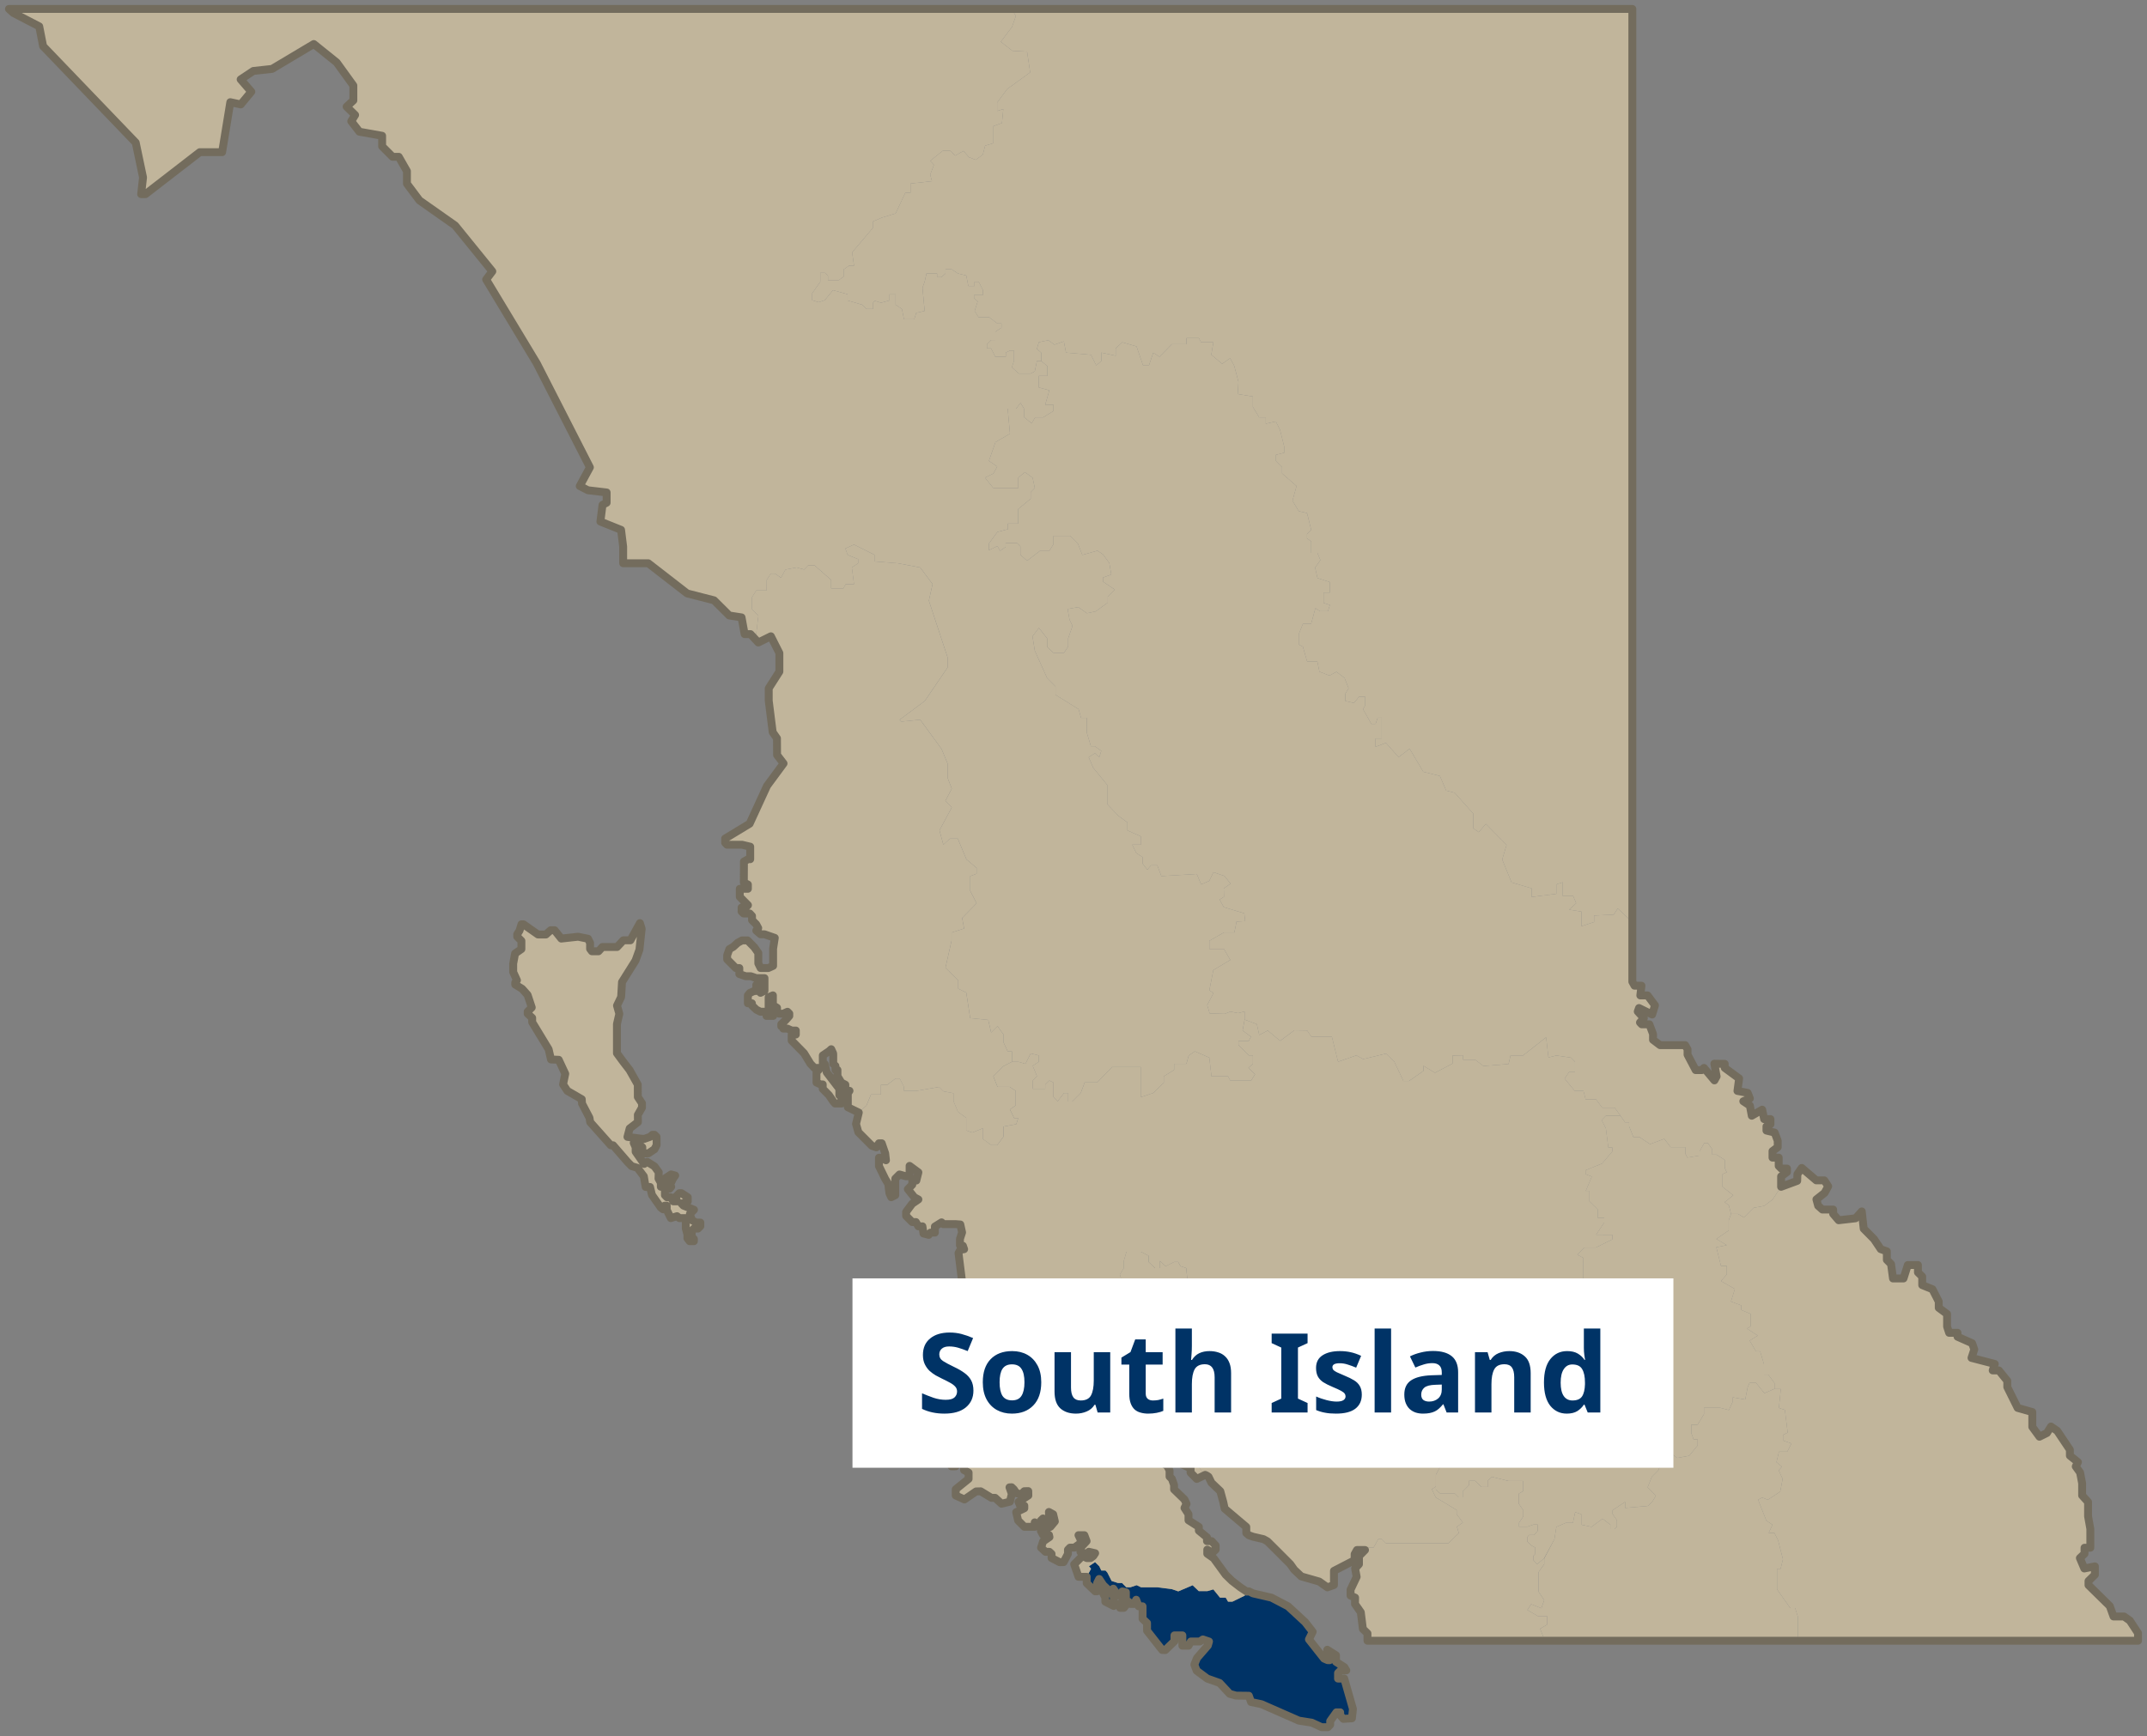<svg width="272" height="220" viewBox="0 0 272 220" fill="none" xmlns="http://www.w3.org/2000/svg">
<rect x="0" y="0" width="272" height="220" fill="#808080" stroke="none"/>
<g clip-path="url(#clip0_13898_192281)">
<path d="M170.3 212.71H169.51V212.01L169.839 211.677H170.555L170.318 211.272L169.252 210.59V209.761L168.149 209.06V209.539L168.444 209.89V210.387H168.204L167.746 210.183L165.824 207.749L166.301 206.79L165.345 205.561L163.178 203.558L161.085 202.464L158.745 201.925L158.218 201.666L157.936 201.684L157.963 201.703L157.692 202.207L156.125 202.969H155.575L155.28 202.464H154.559L153.711 201.417L152.95 201.637H151.868L151.086 200.891L149.267 201.666L148.469 201.388L146.623 201.15H144.557L143.996 200.881L143.198 201.15H142.685L142.148 200.609H141.632L140.823 200.347L140.286 199.287L140.052 199.025H139.517L139.265 198.489L138.728 197.96L137.954 198.481L138.219 198.798L137.672 199.818V200.622L138.749 201.652H138.994L139.238 201.15L138.994 200.609L139.252 200.093L139.77 200.878L140.342 201.407L139.77 201.666V201.943L140.028 202.44V202.969L141.094 203.51V202.255L140.818 201.962L141.039 201.314L141.608 202.181H142.177V201.666L142.637 201.758V202.681L141.903 203.196V203.748H142.379L142.985 202.969L143.206 203.251H143.664L143.941 202.718L144.254 203.547H144.749V205.133L145.317 205.667V206.645L147.229 209.079L147.632 209.097L148.79 207.971V207.234H149.793V208.542H150.573L150.865 208.008H152.005L152.389 207.749L153.161 208.008L153.016 208.524L151.636 210.109L151.307 210.939L151.599 211.714L152.942 212.71L154.503 213.262L155.788 214.647L156.596 214.866L158.213 214.885L158.489 215.678L159.811 215.955L164.55 218.038L166.185 218.297L167.433 218.868H168.223L168.518 218.556V218.093L169.307 216.989H169.784V217.356L170.189 217.819L171.271 217.745L171.4 216.563L170.3 212.71Z" fill="#003366"/>
<path d="M115.648 177.621L116.383 177.352H117.634L118.808 176.564L119.837 176.054H121.504L122.212 176.765L124.221 177.389L126.596 178.716L128.581 180.277L129.929 180.867V181.311H131.543L132.683 182.146H133.723L134.997 182.688H136.392L136.65 183.179H139.259L139.541 183.457H140.549L141.66 183.983L142.387 184.768H144.022L144.572 185.312L146.17 185.209L146.86 185.024L147.89 185.78L148.174 186.335V187.117L148.466 187.408L148.743 188.177V188.74L150.064 190.021L150.322 190.574L150.064 191.092L150.572 191.882V192.656L151.883 193.491V193.97L152.913 194.818V195.299H153.5L154.013 195.851V196.38L153.721 196.66H153.463L152.95 196.38V196.895L153.769 197.474L155.274 199.551L156.083 200.339L157.136 201.15L157.97 201.703L157.699 202.207L156.133 202.969H155.583L155.288 202.464H154.566L153.718 201.417L152.958 201.637H151.876L151.094 200.891L149.274 201.666L148.477 201.388L146.631 201.15H144.564L144.004 200.881L143.206 201.15H142.692L142.155 200.609H141.639L140.831 200.347L140.294 199.287L140.06 199.025H139.525L139.272 198.489L138.735 197.96L137.961 198.481L138.227 198.798L137.68 199.818H136.642L136.097 198.227L137.153 197.168L137.693 197.442H138.161L138.512 197.186L138.751 196.827L137.951 196.642L137.666 196.898L136.887 196.668L136.906 196.116L137.666 195.294L137.382 194.538H136.637L136.906 195.082V195.553L136.124 196.116H135.563L135.307 196.383V196.909L134.755 197.95L134.249 197.96L133.23 197.435V196.909L132.956 196.65H132.469L131.898 196.124L132.156 195.331L132.964 194.778L132.904 194.512H132.143L131.874 194.007L133.075 193.478L133.644 192.796L133.43 191.893L132.891 191.599L132.946 192.833L132.377 193.222L132.143 192.421L131.874 192.68V193.209H131.569L131.09 192.913V193.478H129.781L128.983 192.68L128.739 191.623L129.768 191.131V190.798L129.241 190.825L129.034 190.32L130.281 189.511L130.271 188.956L129.768 188.967L129.413 189.348L128.775 189.226L128.446 188.734L128.165 188.465L127.894 188.475L128.188 189.313L127.944 190.296L126.89 190.553L126.069 189.805H125.606L124.244 188.98L123.671 188.993L122.188 190.014L121.085 189.511V188.721L122.715 187.408V186.61L122.136 186.287V185.579L121.88 185.256H121.356L121.08 185.809L120.556 185.817L120.301 185.005L121.125 184.223L121.722 183.227L121.246 182.785L120.308 182.867V182.371L119.803 182.104L119.758 182.608L119.832 183.2L118.976 182.886L118.197 182.075L117.433 181.245L117.141 179.963L116.644 179.455L116.607 178.525L116.083 178.359L115.648 177.621Z" fill="#C1B59B"/>
<path d="M154.267 177.069V176.356L153.214 176.025L152.933 174.955L151.819 174.45L150.3 174.733L149.27 173.628L150.287 172.878L149.542 172.373V171.189L149.223 170.726V169.976L150.276 169.165V168.107L149.234 167.333V166.818L150.276 165.428L149.797 164.162L150.568 163.586L150.281 160.702L149.552 160.451L149.26 159.923H148.744L147.667 160.462L146.946 159.785V160.697H146.332L145.524 159.933V159.135L144.531 158.63H142.707L142.351 159.872V160.734L141.875 161.495L142.096 162.293H142.646V163.35L142.415 163.905H141.348L140.872 164.936V166.265L140.05 166.794L137.16 165.737L136.425 167.064L135.543 167.04L134.208 165.737H128.969L129.298 166.522H129.914V167.19L128.951 167.597L128.674 167.05L126.91 167.333L125.61 168.319L126.102 168.636H126.628V169.154L126.091 169.706L124.793 169.952L123.727 169.706L123.195 170.499V170.996L124.185 171.992L125.08 172.257L124.512 171.551H126.078L126.628 172.053L125.833 172.066V172.32L126.384 172.632L126.091 172.878L125.565 173.922L126.091 174.463H126.555L126.936 175.288H127.671L128.429 175.521L129.224 176.308L130.596 177.082H131.012L131.602 176.564L132.139 176.295V175.716L132.715 174.759L133.229 174.746L133.695 174.968L133.5 175.753L134.235 176.025H135.275L136.401 175.251L136.662 175.547L136.12 176.065V176.839L136.662 177.082H137.691L138.984 176.564L139.287 176.821L140.253 176.903L140.032 177.907H141.098L141.648 177.347H141.888V177.907L140.556 178.922H140.077L139.792 179.474L140.069 179.696H140.574L140.822 179.485L141.888 180.301L141.348 181.076H140.614L140.074 181.581V182.146L140.356 182.661L140.882 182.907L142.633 183.005L143.736 182.638L144.521 182.809L144.803 183.708H145.806L146.614 183.436L148.194 183.449L149.565 183.964V184.998L149.797 185.587L150.84 186.055V186.607L151.621 187.408L152.688 186.89L151.095 185.021V184.237H151.88V183.19L153.973 181.594V179.503L154.267 178.705L153.435 177.881V177.376L154.267 177.069Z" fill="#C1B59B"/>
<path d="M184.574 193.468L185.332 192.939L184.537 191.882V191.354L181.891 189.755L181.396 188.722L181.91 188.37V186.88L182.46 185.857L183.737 185.331V183.967L182.681 183.737V183.166H182.157L181.625 183.737H178.75L178.208 183.386V182.889L178.99 182.355V181.055L178.503 180.262L177.097 179.755L175.343 181.063L174.956 182.104H174.535V181.071L173.487 181.319L172.624 180.508H172.173V179.485L171.908 178.914H170.841L170.317 177.891L169.528 177.394L168.93 178.399L168.232 177.865L167.719 178.399L166.597 177.614V176.565H166.595L166.118 175.975L165.078 175.238L163.204 174.992L162.1 173.885L161.145 173.38V172.851H161.829V171.818L149.79 171.559L149.534 171.187V172.37L150.282 172.875L149.266 173.626L150.295 174.733L151.814 174.45L152.928 174.955L153.21 176.026L154.263 176.359V177.072L153.431 177.379V177.883L154.263 178.708L153.968 179.506V181.597L151.875 183.195V184.239H151.09V185.027L152.683 186.895C152.88 186.956 153.11 187.141 153.11 187.141L153.475 187.897L154.597 188.967L154.976 190.35L155.155 191.179L157.891 193.494V194.269L158.222 194.552L158.749 194.737L160.071 195.043L160.573 195.326L161.908 196.653L163.47 198.22L163.964 198.92L164.865 199.768L167.124 200.413L168.164 201.151L168.996 200.855V199.06L171.615 197.707V196.946L171.91 196.417H172.929L173.219 196.121H174.003L174.617 195.041H175.056L175.583 195.569H183.494L184.816 194.279L184.571 193.468H184.574Z" fill="#C1B59B"/>
<path d="M195.715 207.916L195.115 206.405L195.997 205.871V204.8H194.823L193.499 204.026L193.978 203.289L195.273 203.804L195.631 202.773L194.915 201.703V199.232L195.631 198.217V197.498H195.602L194.739 198.217L194.252 197.702V197.168L194.502 196.909V196.116L194.004 195.849L193.48 195.331V194.789L193.72 194.52H194.336L194.805 194.004V193.204H194.262L193.491 193.471H192.443V192.971L192.985 192.16V191.396L192.417 190.566V189.276L192.941 188.98V187.672H191.111L188.991 187.154L188.475 187.662V188.436H187.685L186.896 187.662H186.116V188.196L185.308 188.999V189.75H184.789L184.279 189.239H182.415L181.909 188.751V188.37L181.396 188.721L181.891 189.755L184.537 191.354V191.882L185.332 192.939L184.574 193.468L184.818 194.279L183.494 195.569H175.585L175.059 195.04H174.616L174.006 196.121H173.221L172.168 197.192V198.217L171.678 198.754L171.873 199.821L171.102 201.444V202.195L171.678 202.454L171.665 203.265L172.4 204.309L172.663 206.423L173.245 206.989V207.916H195.715Z" fill="#C1B59B"/>
<path d="M195.999 204.8V205.871L195.117 206.405L195.717 207.916H227.763V204.861L227.421 203.78H226.807L225.13 201.407V198.801H225.583L225.878 197.596L225.265 195.199L224.801 194.266H224.067L224.556 193.222L223.772 192.694L222.732 190.061L223.232 189.768L223.967 190.061L225.536 189.017L225.841 187.408L225.338 186.324L225.754 185.87L225.057 185.294L225.375 183.964H226.428L226.95 182.921L225.891 182.551V181.84L226.478 181.544L226.123 178.668L225.365 178.422L225.609 176.025H224.812V175.996L223.524 176.554L222.469 175.243H221.65L221.41 175.788L221.099 177.355L219.528 177.077V177.603L219.033 178.692L217.948 178.407H215.873V179.207L215.073 180.545H214.265V181.604L214.56 182.397H215.073V183.172L213.999 184.482L212.474 184.757L211.411 183.957L211.179 183.182L210.345 183.957L210.621 184.987L210.097 186.317L209.27 187.141L208.733 188.478L209.784 189.533L209.315 190.326L208.746 190.844L205.882 191.092V190.326L204.292 191.385V191.866L204.842 192.649V193.479L204.558 193.775H204.007V193.212L203.025 192.456L201.627 193.489L200.324 193.222V191.885L199.553 191.626L199.268 192.982H198.368L197.175 193.497L196.925 195.064L195.633 197.498V198.217L194.916 199.232V201.703L195.633 202.773L195.274 203.804L193.979 203.289L193.5 204.026L194.824 204.8H195.999Z" fill="#C1B59B"/>
<path d="M218.027 160.425H218.762V161.495L218.027 162.344L219.789 163.34L219.288 164.936L220.597 165.428V166.007L221.784 166.498V168.071L221.331 168.367L222.679 169.252L221.663 169.892L222.458 171.242H222.985L223.474 172.878V174.194H224.014L224.809 175.275V176.025H225.607L225.362 178.423L226.12 178.668L226.476 181.544L225.889 181.84V182.551L226.947 182.921L226.426 183.964H225.373L225.054 185.294L225.752 185.87L225.336 186.325L225.839 187.408L225.533 189.018L223.964 190.061L223.23 189.768L222.729 190.061L223.769 192.694L224.554 193.222L224.064 194.266H224.799L225.262 195.199L225.876 197.596L225.581 198.801H225.128V201.407L226.805 203.78H227.418L227.761 204.861V207.916H270.865V206.949L269.838 205.382L269.085 204.845H267.753L267.273 203.519L264.583 200.873V200.347L265.391 199.554V198.495L264.051 198.762L263.49 197.443L264.077 196.89V196.135H264.812V193.738L264.528 192.152V190.336L263.775 189.506V187.966L263.519 186.602L262.966 185.836L263.243 185.283L262.224 184.464V183.716L260.615 181.319L259.825 180.775L259.312 181.597L258.367 182.067L257.456 180.822V178.94L255.602 178.415L254.289 175.769V174.987L253.222 173.668H252.443L252.709 172.846L249.76 172.082L250.11 171.004L249.834 170.219L247.988 169.4V168.9H246.922L246.664 168.1V166.514L245.608 165.729V164.936L244.811 163.38L243.515 162.854V161.775L242.973 161.239V160.309H241.688L241.146 162.013H239.814L239.566 160.19L239.034 159.653V158.575L238.263 158.3L237.407 157.026L236.101 155.705L235.856 153.517L235.072 154.391L232.929 154.637L232.231 153.826V153.284H230.873L230.333 152.806L230.112 151.994L231.154 151.17L231.607 150.335L231.117 149.584H230.101L228.25 148.012L227.7 148.797L227.676 149.645L225.636 150.396L224.572 152.005L223.493 152.816L222.153 153.062L220.934 154.28L220.186 153.836H219.307L219.007 154.637V155.927L217.438 157.008L218.762 157.795L217.438 158.054L218.027 160.425Z" fill="#C1B59B"/>
<path d="M223.525 176.554L224.812 175.996V175.275L224.017 174.194H223.478V172.878L222.988 171.242H222.461L221.666 169.891L222.683 169.252L221.335 168.366L221.787 168.07V166.498L220.6 166.006V165.427L219.291 164.936L219.792 163.34L218.03 162.343L218.765 161.495V160.425H218.03L217.441 158.054L218.765 157.795L217.441 157.007L219.01 155.927V154.637L219.31 153.836H219.302L219.028 152.76L218.494 152.338L219.578 151.471L218.225 150.395V148.796L218.752 148.55L218.507 148.017V146.991L217.454 146.32H216.922V145.633L216.359 144.851H215.911L215.316 145.902V146.436L213.768 146.695L213.499 146.18V145.369H211.649L210.84 144.317L209.042 144.993L207.681 144.084H206.928L206.391 142.744V142.221H205.875L205.288 141.391H203.45L202.905 141.938L203.445 142.995L203.75 145.406H204.266V145.908L202.968 147.446L200.873 148.294V148.804L201.67 149.092L200.899 150.911H201.362V152.24L202.415 153.271V154.328H203.237V154.92L202.207 156.468L204.266 156.479V157.058L202.184 158.091H200.701L199.833 159L200.554 159.381L200.591 170.713H200.027L199.575 170.222H198.229V169.706H197.445L196.123 171.033V172.061H195.381L194.849 171.524H192.974L192.192 172.362V173.211L191.176 174.194H189.265L187.453 174.45L186.595 175.016L186.092 174.759L185.847 173.137L185.347 172.349L183.73 171.279V170.504L180.068 170.222L178.733 171.538V172.619H178.22L177.422 171.501L176.224 171.807L175.342 170.959L173.663 170.481V171.807L172.438 172.645V173.11H171.68V174.439L170.59 173.935H169.806L168.508 175.52L166.602 176.564V177.613L167.72 178.396L168.237 177.862L168.934 178.396L169.532 177.391L170.322 177.888L170.843 178.914H171.909L172.175 179.485V180.507H172.625L173.489 181.319L174.537 181.07V182.104H174.958L175.345 181.06L177.098 179.751L178.504 180.259L178.991 181.052V182.352L178.21 182.886V183.383L178.752 183.734H181.627L182.159 183.163H182.683V183.734L183.738 183.964V185.33L182.461 185.854L181.911 186.879V188.75L182.417 189.239H184.281L184.791 189.749H185.31V188.999L186.118 188.195V187.661H186.898L187.688 188.436H188.477V187.661L188.993 187.154L191.113 187.672H192.943V188.98L192.419 189.276V190.566L192.987 191.396V192.159L192.445 192.971V193.47H193.493L194.264 193.203H194.807V194.004L194.338 194.52H193.722L193.482 194.789V195.331L194.006 195.849L194.504 196.116V196.909L194.254 197.168V197.701L194.741 198.217L195.604 197.498L196.926 195.064L197.176 193.497L198.369 192.981H199.269L199.553 191.626L200.325 191.885V193.222L201.628 193.489L203.026 192.455L204.008 193.211V193.774H204.558L204.843 193.478V192.648L204.293 191.866V191.385L205.883 190.325V191.092L208.747 190.843L209.316 190.325L209.785 189.533L208.734 188.478L209.271 187.141L210.098 186.316L210.622 184.987L210.345 183.956L211.18 183.182L211.412 183.956L212.475 184.757L214 184.482L215.074 183.171V182.397H214.56L214.265 181.604V180.544H215.074L215.874 179.207V178.406H217.949L219.033 178.692L219.528 177.603V177.077L221.1 177.354L221.411 175.787L221.65 175.243H222.469L223.525 176.554Z" fill="#C1B59B"/>
<path d="M203.449 142.995L202.909 141.938L203.454 141.391H205.292L204.571 140.371H202.983L202.201 139.319H200.885L200.608 138.244H199.505L198.215 136.684L198.779 135.865H199.537V134.552L199.034 134.028L197.181 133.759L196.17 134.004L195.877 131.454L192.958 133.748H191.375L191.115 134.837L187.929 135.091L186.886 134.287H185.357V133.732L184.017 133.764V134.789L181.792 135.947L180.341 135.062V135.706L178.511 136.986H177.795L176.645 134.538L175.592 133.518L172.701 134.213L171.843 133.74L169.518 134.552L168.733 131.367L166.137 131.38L165.598 130.587L163.981 130.561L162.183 131.901L160.609 130.593L159.532 131.158L159.232 129.787L157.681 129.21L157.425 130.587L158.489 131.38L158.202 131.909H156.899V132.429L158.215 133.746H158.734V134.803L158.16 135.331L159.005 136.137L158.502 136.935H155.864L155.583 136.402H153.482L153.205 134.023L151.375 133.23L150.599 133.759L150.304 134.808H148.748V135.582L147.439 136.402V137.205L146.104 138.51L144.522 139.039V135.223H140.881L138.999 137.173H137.419L136.919 138.51L135.839 139.589H135.326V138.516H134.802L133.983 139.565L133.459 139.026V137.184L132.951 136.93L132.417 137.445V137.971H130.837L130.842 136.93L131.377 136.386L130.834 135.067L131.6 134.552V133.753L130.576 133.494L129.91 134.818L129.023 134.554H128.207L127.133 135.104L125.848 136.394L126.38 137.731H127.912L128.683 138.238V140.091L127.949 140.59L128.483 141.695H128.997L128.757 142.461L127.133 142.755V144.047L126.332 145.125H125.608L124.516 144.333V142.985L123.183 143.521L122.412 143.254V141.669L121.356 140.884L120.803 139.546V138.542L119.529 138.294L118.976 137.741L116.112 138.238H114.514V137.704L113.99 136.671H113.458L112.429 137.464H111.612V138.698H110.354L109.775 140.091L108.811 140.987L108.461 142.424L108.756 143.474L110.467 145.194L111.033 145.392L111.362 144.877H111.712L112.152 146.148L112.25 147.028L111.633 146.708H111.362V147.766L112.152 149.388L112.539 150.025L112.687 151.22L112.918 151.711L113.432 151.452V149.362L113.966 148.828L114.777 149.058H115.246V147.739L116.359 148.564L116.101 149.597H115.588V150.126L115.024 150.691L115.846 151.719L116.359 151.994L115.575 152.533L114.803 153.567V154.082L115.575 154.856H116.041L116.359 155.398H116.873L117.01 156.307L117.67 156.479L117.902 156.196H118.452V155.422L119.297 154.893L119.524 155.121H121.098L121.675 155.165L121.893 156.172L121.625 156.997V157.808L122.004 157.869L122.151 158.3L121.675 158.374L121.441 158.791L121.907 162.528L122.225 163.118L123.463 162.835V163.34L122.936 164.175V164.754L123.449 164.434L124.271 165.427H124.797L125.556 164.949V165.723L125.016 165.982L124.516 166.804L123.726 167.058L122.899 167.605L123.168 168.625L124.821 168.649L125.556 168.353L126.914 167.333L128.678 167.05L128.955 167.597L129.918 167.19V166.522H129.302L128.973 165.737H134.212L135.547 167.04L136.429 167.063L137.164 165.737L140.054 166.794L140.876 166.265V164.936L141.352 163.905H142.419L142.65 163.35V162.293H142.1L141.879 161.495L142.355 160.734V159.872L142.711 158.63H144.535L145.528 159.135V159.933L146.336 160.697H146.95V159.785L147.671 160.462L148.748 159.923H149.264L149.556 160.451L150.285 160.702L150.572 163.585L149.801 164.162L150.28 165.427L149.238 166.818V167.333L150.28 168.107V169.164L149.227 169.976V170.726L149.801 171.561L161.838 171.82V172.854H161.153V173.382L162.109 173.884L163.21 174.992L165.084 175.238L166.124 175.975L166.603 176.564L168.512 175.52L169.81 173.935H170.595L171.685 174.439V173.11H172.443V172.645L173.667 171.807V170.481L175.347 170.959L176.229 171.807L177.427 171.501L178.224 172.619H178.738V171.538L180.073 170.222L183.735 170.504V171.279L185.351 172.349L185.852 173.137L186.097 174.759L186.599 175.016L187.458 174.45L189.269 174.194H191.18L192.197 173.211V172.362L192.979 171.524H194.853L195.385 172.061H196.127V171.033L197.449 169.706H198.234V170.222H199.579L200.032 170.713H200.595L200.558 159.381L199.837 159L200.706 158.091H202.188L204.271 157.058V156.479L202.212 156.468L203.241 154.92V154.328H202.42V153.271L201.367 152.24V150.911H200.903L201.675 149.092L200.877 148.804V148.294L202.973 147.446L204.271 145.908V145.406H203.755L203.449 142.995Z" fill="#C1B59B"/>
<path d="M79.865 119.16H78.969L78.174 120.008H76.313L75.823 120.55H74.989L74.757 120.243V119.493L74.499 118.962L73.238 118.705L71.108 118.94L70.263 117.883H69.76L69.16 118.422H68.156L66.319 117.133H66.064L65.819 117.931L65.524 118.399V118.695L66.056 119.226V120.27L65.255 120.833L65.016 122.122V123.182L65.492 124.226L65.274 124.519V124.768L66.145 125.304L66.843 126.087L67.367 127.672L66.853 128.19V128.465L67.422 128.991V129.535L69.507 132.974L69.805 134.261L70.784 134.3L71.611 136.074L71.334 137.419L71.877 138.238L73.704 139.298L73.733 139.842L74.678 141.65L74.77 142.202L77.377 145.133H77.671L79.509 147.255L80.022 147.776L80.757 147.998L81.565 149.068L81.797 150.419H82.35L82.595 151.429L83.732 153.051L84.003 153.247L84.198 152.792H84.467V153.321L84.983 154.365L85.765 154.119L86.073 154.365H86.881V155.681L87.089 156.455V156.923L87.371 157.29H87.908V157.007L87.634 156.733V155.977L87.908 155.694H88.424L88.729 155.385V154.93H88.203L87.655 154.629L87.402 153.836L87.921 153.308L86.589 152.782L86.341 152.523L87.131 152.25V151.722L86.333 151.204H86.07L85.564 151.711L85.799 152.237H85.293L85.001 151.724H84.504L84.238 151.455V150.398L84.822 150.644L85.033 150.39L84.743 150.136V149.882H85.009L85.272 149.346L85.543 148.965L85.019 148.825L84.238 149.343L84.243 149.882L83.719 150.393V149.888L83.424 149.351L83.453 148.55L82.913 147.803L81.997 147.232L81.602 147.499L80.528 145.95V145.379L80.286 144.832L80.812 144.845L81.376 145.387V146.172L82.147 146.153L82.919 145.633L83.187 145.11L83.177 144.058L82.913 143.801H82.655L82.387 144.052L81.607 144.33L81.081 144.28L79.491 144.071L79.772 143.001L80.818 142.197L80.807 141.28L81.334 140.352V139.811L80.807 139.018L80.799 137.44L79.759 135.595L78.956 134.552L78.159 133.471V129.776L78.461 128.476L78.166 127.434L78.69 126.346L78.801 124.451L80.515 121.721L81.01 120.346L81.294 117.701L81.07 116.979L79.865 119.16Z" fill="#C1B59B"/>
<path d="M128.476 141.695L127.942 140.591L128.676 140.091V138.239L127.905 137.731H126.372L125.841 136.394L127.125 135.104L128.2 134.555V133.238H127.663L127.152 132.144V131.129L126.367 130.038L125.564 130.844L125.196 129.25L122.91 129.021L122.413 125.794L121.394 125.286V124.253L119.777 122.641L120.549 119.21V118.177L122.139 117.662L121.891 116.335L123.719 114.472L122.918 112.894V111.023L123.719 110.719V109.982L122.431 108.903L121.339 106.277H120.346L119.511 107.04L119.016 105.225L120.578 102.32L119.759 101.501L120.578 99.942L120.043 98.562V96.762L119.282 94.91L116.573 91.202L114.204 91.442L113.975 91.202L117.152 88.834L120.043 84.592V83.292L117.674 76.119L118.142 74.018L116.573 71.912L113.754 71.381L110.778 71.151V70.303L108.185 69.01L107.095 69.512L107.387 70.324L108.722 70.865V71.376L107.922 71.909L108.19 74.032H107.137L106.842 74.565H105.294V73.495L103.188 71.645H102.385L101.872 72.174L100.906 71.909L99.507 72.182L98.939 73.212L98.181 72.692H97.646L97.133 73.49L97.114 74.824H95.811L95.266 75.683V77.203L96.074 78.014L95.798 80.361H95.082L96.074 81.424L97.665 80.639L98.744 82.763V85.113L97.396 87.227V88.813L97.899 92.796L98.436 93.57L98.449 95.684L99.271 96.752L97.175 99.593L94.971 104.387L91.867 106.266V106.802L92.107 107.053H94.005L95.045 107.299V108.885H94.763L94.25 109.181L94.237 111.834L94.75 112.093V112.635H93.723V113.655L94.763 114.712L94.458 115.006H93.955V115.51L94.205 115.762H94.495H94.984L95.277 116.076V116.605L95.803 117.133L96.061 117.611L95.816 117.931L96.367 118.399H96.864L98.162 118.851L97.946 120.225V122.4L97.341 122.678H96.367L96.074 122.086V120.759L95.569 120.04L94.713 119.173H94.016L93.465 119.469L92.897 119.985L92.399 120.281L92.125 121.055V121.57L93.226 122.678H93.668V123.434L94.476 123.708H95.119L95.816 123.949H96.856V125.553L96.356 125.812V124.803H95.816V125.577H95.569L95.021 125.812L94.75 126.132V127.139H95.266V127.408L95.829 127.95L96.343 128.209H97.114V128.738H97.96L97.641 127.937H97.383V126.364L97.923 126.132V127.371L98.449 127.704V128.183L98.731 128.455H99.221L99.771 128.209L100.005 128.442V128.738L99.771 129.007L99.526 129.277L98.989 129.782V130.051H99.244V130.347H99.771L100.308 130.588H100.832V131.092H100.308V131.869L101.869 133.463L102.677 134.79L103.183 135.326H103.715V135.601L103.449 135.85V137.179L103.962 137.419H104.239V137.98L105.018 138.772L105.579 139.589L105.808 139.843H106.598V138.783H106.342V137.972L104.744 135.887L104.497 134.827H104.247V133.741L105.055 133.196L105.313 132.956L105.56 133.49L105.571 133.767V134.819L105.845 135.067V135.583H106.103V136.375L106.598 137.187L107.103 137.454V138.228H107.627L107.416 138.535V140.313L108.804 140.987L109.767 140.091L110.347 138.698H111.605V137.464H112.421L113.451 136.671H113.983L114.507 137.705V138.239H116.105L118.969 137.742L119.522 138.294L120.796 138.543V139.547L121.349 140.884L122.405 141.669V143.255L123.176 143.522L124.508 142.985V144.333L125.601 145.126H126.325L127.125 144.048V142.755L128.75 142.462L128.989 141.695H128.476Z" fill="#C1B59B"/>
<path d="M158.731 134.803V133.746H158.213L156.896 132.43V131.909H158.2L158.486 131.38L157.423 130.588L157.678 129.211V128.183L156.865 128.386L155.867 128.196L155.151 128.484L153.253 128.423L152.939 127.371L153.737 125.841L153.21 125.498L153.719 122.929L155.867 121.65L155.053 120.254H153.21V119.224L155.059 118.166H156.38L156.657 116.79L157.747 116.726L157.636 115.743L155.04 114.958L154.514 113.999L155.064 113.642L155.04 112.585L155.898 111.982L155.127 111.012L153.729 110.531L153.202 111.626L152.176 112.08L151.612 110.753L147.129 111.023L146.615 109.659H145.82L145.354 110.212L144.767 109.45V108.639L143.946 108.087L143.443 107.04H144.559V105.996L142.832 105.235V104.226L141.668 103.367L140.273 101.903V99.469L138.496 97.294L137.922 95.954L138.717 95.449L139.257 95.967L139.525 95.156L138.693 94.564H138.204L137.677 92.819L137.687 90.964H136.953L136.648 89.87L133.72 88.049V86.992L132.656 85.924L131.1 82.47L130.805 80.639L131.614 79.568L132.667 80.908V81.978L133.438 82.726H134.799L135.326 81.928V80.895L135.876 79.309L135.497 78.524L135.252 77.171L136.611 76.939L137.701 77.713L138.814 77.478L140.347 76.36V75.599L141.229 74.713L139.733 73.704V73.189L140.786 72.808L140.541 71.357L139.746 70.263L139.035 69.785L137.114 70.324L136.574 68.923L135.558 67.903H133.464V68.96L132.962 69.771H131.798L130.121 71.061L129.276 70.313V69.256L128.836 68.812H127.401V69.317L126.693 69.808L126.361 69.193L125.284 69.734V68.875L126.361 67.411L127.683 67.068V66.354H128.994V64.51L130.574 63.207V62.385L131.1 61.843L130.819 60.54L129.839 59.827L129.007 60.527V61.843H125.835L124.782 60.527L125.848 60.011L126.338 59.126L125.284 58.402L126.116 56.029L127.954 54.958L127.659 51.787H128.725L129.289 51.063L129.765 51.837V52.894L130.708 53.645L131.137 52.894H132.153L133.464 52.083V51.295H132.411L132.938 49.464L131.59 49.097L131.614 47.633H132.693V46.393L131.909 45.751H131.369L131.092 47.067L130.587 47.339H129.068L128.186 46.546L128.462 45.743V44.429H127.951L127.425 44.675V45.204H126.093L125.556 44.149H125.037V43.631L125.574 43.092H126.101V42.051L126.877 41.522V40.996H126.359L125.311 40.198H123.979L123.476 39.413L123.865 38.192L123.402 37.809V37.4H124.526V36.755L123.994 35.708H123.465V36.247H122.681L122.417 34.915L121.356 34.656L120.559 34.123H119.787V34.662L119.263 35.127H118.721V34.654H117.381L117.146 35.695L116.87 36.464L117.141 39.406L116.078 39.646L115.825 40.465H114.53L114.264 39.157L113.468 38.621V37.307H112.697V38.074L111.631 38.364L110.836 38.126L110.617 38.346V39.157H109.78L109.243 38.618L107.384 38.079V37.286L105.531 36.773L104.491 38.044L103.714 38.298L102.893 38.044V37.18L103.922 35.703V34.577H104.512L104.896 34.96V35.502H106.265L106.879 35.058V34.149L107.539 33.681H108.2L107.955 31.985L110.578 28.887V28.076L111.705 27.584L113.466 27.045L114.69 24.439H115.354V23.258L118.071 22.962L117.849 22.127L118.315 20.898L117.849 20.383L119.442 19.103H120.374L121.009 19.719L122.062 19.127L122.749 19.915L123.607 20.258L124.513 19.595L124.805 18.464L125.858 18.144V15.982L126.938 15.588L127.109 13.818L126.324 14.064V13.007L127.599 11.286L130.513 9.172L130.121 6.542L128.259 6.442L126.79 5.287L128.209 3.418L128.699 2.041L128.173 1.132H1.133L1.701 1.648L4.971 3.344L5.461 5.852L17.193 18.07L18.122 22.484L17.885 24.603H18.436L25.315 19.286H28.143L29.18 12.951L30.504 13.236L31.844 11.624L30.494 10.065L32.102 8.997L34.472 8.738L39.761 5.585L42.662 7.916L44.776 10.839V12.729L43.921 13.522L44.995 14.574L44.511 15.367L45.537 16.693L48.423 17.211V18.548L49.745 19.875H50.524L51.564 21.691V23.287L53.151 25.407L57.669 28.586L62.382 34.395L61.6 35.428L68.011 46.047L74.743 59.232L73.458 61.6L74.495 62.136L76.865 62.411V63.711L76.341 63.989L76.075 66.1L78.692 67.15L78.958 69.272V71.381H82.136L87.064 75.205L90.469 76.077L92.404 78.001L93.957 78.242L94.347 80.361H95.802L96.079 78.014L95.271 77.203V75.683L95.816 74.824H97.119L97.137 73.49L97.651 72.692H98.185L98.943 73.212L99.512 72.182L100.91 71.909L101.876 72.174L102.39 71.645H103.193L105.299 73.495V74.565H106.847L107.142 74.032H108.195L107.926 71.909L108.727 71.376V70.865L107.392 70.324L107.1 69.512L108.19 69.01L110.783 70.303V71.151L113.758 71.381L116.578 71.912L118.147 74.018L117.678 76.119L120.048 83.292V84.592L117.157 88.834L113.979 91.202L114.208 91.442L116.578 91.202L119.287 94.91L120.048 96.762V98.562L120.582 99.942L119.763 101.501L120.582 102.32L119.021 105.225L119.516 107.04L120.351 106.276H121.343L122.436 108.903L123.723 109.982V110.719L122.923 111.023V112.894L123.723 114.472L121.896 116.335L122.144 117.662L120.553 118.177V119.21L119.782 122.641L121.398 124.253V125.286L122.417 125.794L122.915 129.02L125.2 129.25L125.569 130.844L126.372 130.038L127.156 131.129V132.144L127.667 133.238H128.204V134.555H129.02L129.908 134.819L130.574 133.495L131.598 133.754V134.552L130.832 135.067L131.374 136.386L130.84 136.93L130.834 137.972H132.414V137.446L132.948 136.93L133.457 137.184V139.026L133.981 139.565L134.799 138.516H135.323V139.589H135.837L136.916 138.511L137.416 137.174H138.996L140.878 135.223H144.52V139.039L146.102 138.511L147.437 137.205V136.402L148.745 135.583V134.808H150.301L150.596 133.759L151.373 133.23L153.202 134.023L153.479 136.402H155.58L155.862 136.936H158.5L159.003 136.138L158.157 135.331L158.731 134.803Z" fill="#C1B59B"/>
<path d="M225.335 147.753V146.701H224.551V145.871L225.211 145.379V144.568L224.827 143.529L223.787 143.273V142.745L224.295 142.467V141.822H223.492L223.247 140.622L221.926 141.391L221.686 140.107L220.854 139.555L221.686 139.198L221.404 138.49L220.112 138.244L220.328 136.666L218.503 135.326V134.816L217.187 134.798L217.474 136.407L217.197 136.912L215.876 135.331L215.607 135.609H214.823L213.793 133.653V132.977L213.488 132.448H210.315L209.423 131.772V131.034L208.957 129.805H207.99L207.769 129.573L208.259 129.031L207.488 128.183L207.646 127.741L209.312 128.566L209.668 127.398L208.73 126.142H207.811L207.959 124.908H207.077L206.8 124.406V116.845L204.95 115.125L204.436 115.904L201.953 116.02V116.84L200.355 117.376V115.524L198.789 115.273L199.684 114.467L199.302 113.544H197.981V111.803L197.167 112.075V113.272L194.045 113.666V112.577L191.496 111.821L190.311 108.922L190.867 107.069L188.239 104.408L187.341 105.46L186.641 104.958V103.105L184.29 100.46L183.213 100.187L182.418 98.329L180.32 97.809L178.582 94.886L177.187 95.951L175.581 94.138L174.262 94.64V93.58H175.052V90.948H174.546L174.272 91.733H173.733L172.677 89.867L172.959 89.381V88.292H172.174L171.526 89.088L170.436 88.826V87.919L170.852 87.224L170.344 85.924L169.32 85.131L168.428 85.615L167.156 85.115L166.893 83.82H165.595L165.06 81.942L164.539 81.688V80.364L165.068 79.045H166.111L166.645 77.073L167.222 77.459H168.23L168.485 76.661L167.682 76.407V75.097H168.485V73.765L166.911 73.257L166.611 71.928L167.282 70.984L166.898 70.067H166.116V68.614L165.587 68.223V67.678L166.116 67.15L165.589 65.02L164.531 64.771L163.744 63.444L164.257 61.594L162.425 59.998V59.211L161.648 58.426V57.638L162.696 57.369V56.6L162.162 54.467L161.638 53.41L160.361 53.693V52.889H159.526L158.726 51.565V50.244L156.804 49.937L156.899 48.386L156.359 46.346L155.84 45.399L154.829 46.102L153.458 44.953L153.723 43.375H152.16L151.886 42.844H150.314V43.623H148.453L146.899 45.214L146.104 44.696L145.575 46.266H144.798L143.987 43.901L142.181 43.372L141.347 44.149V45.082L139.522 44.686V45.756L138.88 46.306L138.214 44.961L135.054 44.688L134.778 43.264L133.593 43.676L132.811 43.119L131.613 43.364L131.358 44.215L131.908 44.694V45.751L132.693 46.393V47.633H131.613L131.59 49.097L132.938 49.464L132.411 51.295H133.464V52.083L132.153 52.894H131.137L130.708 53.645L129.765 52.894V51.837L129.289 51.063L128.725 51.787H127.659L127.954 54.958L126.116 56.029L125.284 58.402L126.337 59.126L125.848 60.011L124.781 60.527L125.834 61.843H129.007V60.527L129.839 59.826L130.818 60.54L131.1 61.843L130.573 62.385V63.207L128.994 64.51V66.354H127.683V67.068L126.361 67.411L125.284 68.875V69.734L126.361 69.193L126.693 69.808L127.401 69.317V68.812H128.836L129.275 69.256V70.313L130.121 71.061L131.798 69.771H132.961L133.464 68.96V67.903H135.557L136.573 68.923L137.113 70.324L139.035 69.784L139.746 70.263L140.541 71.357L140.786 72.808L139.733 73.189V73.704L141.228 74.713L140.346 75.599V76.36L138.814 77.478L137.7 77.713L136.61 76.939L135.252 77.171L135.497 78.524L135.876 79.309L135.326 80.895V81.928L134.799 82.726H133.438L132.666 81.978V80.908L131.613 79.568L130.805 80.639L131.1 82.47L132.656 85.924L133.72 86.992V88.049L136.647 89.87L136.953 90.964H137.687L137.677 92.819L138.203 94.564H138.693L139.525 95.156L139.256 95.967L138.717 95.449L137.921 95.954L138.495 97.293L140.273 99.469V101.903L141.668 103.367L142.832 104.226V105.235L144.559 105.996V107.04H143.442L143.945 108.087L144.767 108.639V109.45L145.354 110.212L145.82 109.659H146.615L147.128 111.023L151.612 110.753L152.175 112.08L153.202 111.625L153.729 110.531L155.127 111.012L155.898 111.982L155.04 112.585L155.064 113.642L154.513 113.999L155.04 114.958L157.636 115.743L157.746 116.726L156.656 116.79L156.38 118.166H155.058L153.21 119.224V120.254H155.053L155.867 121.65L153.718 122.929L153.21 125.498L153.737 125.841L152.939 127.371L153.252 128.423L155.15 128.484L155.867 128.196L156.864 128.386L157.678 128.183V129.211L159.229 129.787L159.529 131.158L160.606 130.593L162.18 131.901L163.978 130.561L165.595 130.588L166.134 131.38L168.73 131.367L169.515 134.552L171.84 133.741L172.698 134.214L175.589 133.519L176.642 134.539L177.792 136.986H178.508L180.338 135.707V135.062L181.789 135.947L184.014 134.79V133.764L185.354 133.733V134.288H186.883L187.926 135.091L191.112 134.837L191.372 133.748H192.955L195.874 131.454L196.167 134.005L197.178 133.759L199.031 134.029L199.534 134.552V135.865H198.776L198.212 136.685L199.502 138.244H200.605L200.882 139.319H202.198L202.98 140.371H204.568L205.876 142.221H206.392V142.745L206.929 144.084H207.682L209.044 144.994L210.842 144.317L211.65 145.369H213.501V146.18L213.769 146.696L215.317 146.437V145.903L215.912 144.851H216.36L216.923 145.633V146.32H217.455L218.508 146.992V148.017L218.753 148.551L218.227 148.797V150.395L219.58 151.471L218.495 152.338L219.03 152.761L219.303 153.836H220.191L220.938 154.28L222.157 153.062L223.498 152.816L224.577 152.005L225.641 150.395V149.079L226.388 148.527V148.086H225.667L225.335 147.753Z" fill="#C1B59B"/>
<path d="M128.171 1.132L128.697 2.041L128.207 3.418L126.788 5.287L128.257 6.442L130.119 6.542L130.511 9.172L127.597 11.286L126.322 13.007V14.064L127.107 13.818L126.936 15.588L125.856 15.982V18.144L124.803 18.464L124.511 19.595L123.605 20.258L122.747 19.915L122.06 19.127L121.007 19.719L120.372 19.103H119.44L117.847 20.383L118.313 20.898L117.847 22.127L118.069 22.962L115.352 23.258V24.439H114.688L113.464 27.045L111.703 27.584L110.576 28.076V28.887L107.953 31.985L108.198 33.681H107.537L106.877 34.149V35.058L106.263 35.502H104.894V34.96L104.51 34.577H103.92V35.703L102.891 37.18V38.044L103.712 38.298L104.489 38.044L105.529 36.773L107.382 37.286V38.079L109.241 38.618L109.778 39.157H110.615V38.346L110.834 38.126L111.629 38.364L112.695 38.074V37.307H113.467V38.621L114.262 39.157L114.528 40.465H115.823L116.076 39.646L117.139 39.406L116.868 36.464L117.145 35.695L117.379 34.654H118.719V35.127H119.261L119.785 34.662V34.123H120.557L121.354 34.656L122.415 34.915L122.679 36.247H123.463V35.708H123.992L124.524 36.755V37.4H123.4V37.809L123.863 38.192L123.474 39.413L123.977 40.198H125.309L126.357 40.996H126.875V41.522L126.099 42.051V43.092H125.572L125.035 43.631V44.149H125.554L126.091 45.204H127.423V44.675L127.949 44.429H128.46V45.743L128.184 46.546L129.066 47.339H130.585L131.09 47.067L131.367 45.751H131.907V44.694L131.356 44.215L131.612 43.364L132.81 43.119L133.592 43.676L134.776 43.264L135.053 44.688L138.212 44.961L138.878 46.306L139.521 45.756V44.686L141.345 45.082V44.149L142.18 43.372L143.986 43.901L144.797 46.266H145.573L146.103 44.696L146.898 45.214L148.451 43.623H150.312V42.844H151.884L152.158 43.375H153.722L153.456 44.953L154.828 46.102L155.839 45.399L156.357 46.346L156.897 48.386L156.802 49.937L158.724 50.244V51.565L159.524 52.889H160.359V53.693L161.636 53.41L162.16 54.467L162.694 56.6V57.369L161.646 57.638V58.426L162.423 59.211V59.998L164.256 61.594L163.742 63.444L164.529 64.771L165.588 65.02L166.114 67.15L165.585 67.678V68.223L166.114 68.614V70.067H166.896L167.281 70.984L166.609 71.928L166.909 73.257L168.484 73.765V75.097H167.681V76.407L168.484 76.661L168.228 77.459H167.22L166.644 77.073L166.109 79.045H165.066L164.537 80.364V81.688L165.059 81.942L165.593 83.82H166.891L167.154 85.115L168.426 85.615L169.318 85.131L170.343 85.924L170.851 87.225L170.435 87.919V88.826L171.525 89.088L172.172 88.292H172.957V89.381L172.675 89.867L173.731 91.733H174.271L174.544 90.948H175.05V93.58H174.26V94.64L175.579 94.138L177.185 95.951L178.581 94.886L180.318 97.809L182.417 98.329L183.212 100.187L184.288 100.46L186.64 103.105V104.958L187.34 105.46L188.238 104.408L190.865 107.069L190.31 108.922L191.494 111.821L194.043 112.577V113.666L197.165 113.272V112.075L197.979 111.803V113.544H199.301L199.682 114.467L198.787 115.273L200.354 115.524V117.376L201.952 116.84V116.021L204.435 115.904L204.948 115.125L206.799 116.845V1.132H128.171Z" fill="#C1B59B"/>
<path d="M169.513 212.71V212.01L169.844 211.677H170.561L170.321 211.273L169.255 210.591V209.761L168.152 209.061V209.539L168.446 209.89V210.387H168.207L167.749 210.184L165.827 207.75L166.303 206.79L165.348 205.561L163.181 203.558L161.088 202.464L158.75 201.922L158.223 201.663L157.939 201.682L157.965 201.7L157.133 201.148L156.08 200.337L155.272 199.549L153.766 197.472L152.945 196.893V196.378L153.458 196.658H153.716L154.011 196.378V195.849L153.497 195.297H152.91V194.818L151.881 193.97V193.492L150.57 192.657V191.882L150.062 191.092L150.32 190.577L150.062 190.024L148.74 188.743V188.18L148.464 187.408L148.169 187.12V186.335L147.884 185.783L146.855 185.027L146.165 185.212L144.567 185.312L144.017 184.768H142.382L141.655 183.983L140.544 183.457H139.533L139.251 183.177H136.642L136.384 182.685H134.989L133.715 182.144H132.675L131.535 181.308H129.918V180.867L128.57 180.278L126.588 178.716L124.213 177.389L122.204 176.768L121.496 176.057H119.829L118.8 176.567L117.623 177.355H116.375L115.641 177.624L116.075 178.362L116.599 178.528L116.636 179.458L117.131 179.966L117.426 181.248L118.189 182.077L118.971 182.889L119.824 183.203L119.75 182.614L119.795 182.107L120.301 182.373V182.87L121.238 182.788L121.714 183.23L121.117 184.226L120.29 185.008L120.548 185.82L121.072 185.812L121.349 185.259H121.872L122.13 185.582V186.293L122.71 186.615V187.411L121.08 188.727V189.517L122.183 190.019L123.665 188.999L124.242 188.986L125.6 189.81H126.066L126.888 190.561L127.941 190.302L128.186 189.319L127.891 188.484L128.16 188.47L128.441 188.74L128.773 189.232L129.41 189.353L129.766 188.973L130.268 188.959L130.282 189.514L129.034 190.323L129.242 190.828L129.768 190.804V191.137L128.739 191.629L128.984 192.686L129.779 193.484H131.09V192.918L131.566 193.214H131.872V192.686L132.14 192.427L132.372 193.225L132.941 192.836L132.885 191.602L133.425 191.898L133.638 192.802L133.07 193.484L131.869 194.012L132.138 194.517H132.896L132.956 194.784L132.148 195.336L131.89 196.129L132.459 196.655H132.946L133.222 196.914V197.44L134.241 197.966L134.747 197.958L135.297 196.917V196.391L135.555 196.124H136.116L136.898 195.561V195.091L136.632 194.546H137.377L137.661 195.302L136.898 196.121L136.879 196.674L137.661 196.904L137.946 196.645L138.743 196.83L138.504 197.189L138.154 197.448H137.685L137.143 197.171L136.087 198.23L136.634 199.821H137.672V200.625L138.749 201.658H138.993L139.238 201.153L138.993 200.611L139.251 200.096L139.773 200.884L140.341 201.412L139.773 201.671V201.949L140.031 202.446V202.974L141.097 203.516V202.263L140.821 201.967L141.042 201.322L141.61 202.189H142.179V201.674L142.637 201.766V202.689L141.903 203.204V203.756H142.379L142.985 202.977L143.206 203.26H143.664L143.94 202.726L144.254 203.556H144.749V205.141L145.317 205.675V206.653L147.229 209.087L147.632 209.105L148.79 207.98V207.242H149.793V208.55H150.572L150.867 208.017H152.007L152.394 207.758L153.166 208.017L153.018 208.532L151.641 210.118L151.31 210.947L151.604 211.722L152.945 212.718L154.506 213.271L155.791 214.653L156.599 214.875L158.215 214.893L158.492 215.686L159.813 215.964L164.552 218.046L166.187 218.305L167.435 218.876H168.225L168.52 218.561V218.102L169.31 216.994H169.786V217.364L170.189 217.824L171.274 217.75L171.403 216.569L170.3 212.716H169.51L169.513 212.71Z" stroke="#736C5D" stroke-linecap="round" stroke-linejoin="round"/>
<path d="M269.843 205.382L269.09 204.848H267.758L267.281 203.521L264.59 200.876V200.35L265.399 199.557V198.497L264.058 198.764L263.498 197.445L264.085 196.893V196.137H264.819V193.74L264.535 192.155V190.339L263.782 189.509V187.968L263.524 186.605L262.974 185.838L263.25 185.286L262.231 184.467V183.719L260.625 181.322L259.836 180.777L259.322 181.597L258.377 182.067L257.469 180.822V178.94L255.613 178.415L254.299 175.769V174.984L253.232 173.665H252.451L252.716 172.846L249.768 172.08L250.118 171.001L249.841 170.217L247.996 169.397V168.9H246.93L246.672 168.1V166.514L245.616 165.729V164.936L244.818 163.377L243.523 162.851V161.773L242.98 161.239V160.309H241.696L241.153 162.013H239.821L239.574 160.187L239.042 159.653V158.575L238.27 158.298L237.417 157.026L236.109 155.705L235.864 153.517L235.079 154.389L232.936 154.635L232.239 153.823V153.281H230.88L230.34 152.803L230.119 151.992L231.159 151.167L231.612 150.332L231.122 149.582H230.106L228.258 148.009L227.708 148.797L227.684 149.645L225.646 150.396V149.079L226.394 148.527V148.086H225.672L225.341 147.753V146.701H224.556V145.871L225.217 145.379V144.568L224.83 143.529L223.79 143.271V142.742L224.298 142.464V141.82H223.495L223.25 140.622L221.929 141.391L221.689 140.107L220.857 139.555L221.689 139.198L221.407 138.492L220.115 138.247L220.328 136.666L218.503 135.326V134.816L217.187 134.798L217.474 136.407L217.198 136.912L215.876 135.332L215.607 135.609H214.823L213.793 133.653V132.977L213.488 132.448H210.315L209.42 131.772V131.034L208.954 129.805H207.988L207.767 129.573L208.257 129.031L207.485 128.183L207.643 127.741L209.31 128.566L209.665 127.398L208.728 126.145H207.809L207.956 124.911H207.075L206.798 124.409V1.132H1.133L1.701 1.648L4.971 3.344L5.461 5.852L17.193 18.07L18.122 22.484L17.883 24.603H18.433L25.312 19.283H28.14L29.177 12.948L30.499 13.234L31.839 11.622L30.488 10.062L32.094 8.992L34.464 8.733L39.753 5.58L42.654 7.914L44.766 10.837V12.726L43.913 13.519L44.987 14.571L44.5 15.364L45.529 16.691L48.412 17.206V18.543L49.734 19.87H50.516L51.553 21.685V23.279L53.141 25.399L57.659 28.578L62.371 34.387L61.59 35.42L68 46.042L74.732 59.224L73.448 61.594L74.485 62.128L76.854 62.406V63.706L76.33 63.984L76.064 66.095L78.681 67.147L78.947 69.267V71.378H82.125L87.054 75.202L90.458 76.074L92.393 77.998L93.946 78.239L94.336 80.358H95.076L96.068 81.421L97.661 80.633L98.738 82.761V85.108L97.39 87.222V88.808L97.893 92.79L98.433 93.565L98.446 95.679L99.267 96.749L97.174 99.588L94.971 104.382L91.867 106.263V106.797L92.106 107.048H94.004L95.044 107.294V108.88H94.763L94.249 109.176L94.236 111.832L94.749 112.091V112.632H93.72V113.653L94.76 114.71L94.454 115.006H93.952V115.51L94.202 115.761H94.978L95.273 116.076V116.605L95.8 117.133L96.058 117.611L95.813 117.931L96.363 118.399H96.858L98.156 118.851L97.943 120.223V122.398L97.337 122.675H96.363L96.068 122.086V120.759L95.563 120.04L94.71 119.173H94.012L93.462 119.469L92.893 119.985L92.398 120.281L92.122 121.055V121.57L93.225 122.678H93.665V123.434L94.473 123.711H95.115L95.813 123.952H96.853V125.556L96.35 125.815V124.808H95.81V125.582H95.563L95.015 125.815L94.747 126.135V127.141H95.26V127.411L95.824 127.953L96.337 128.212H97.108V128.74H97.954L97.635 127.942H97.377V126.37L97.917 126.137V127.379L98.443 127.712V128.191L98.725 128.46H99.215L99.765 128.214L99.996 128.447V128.743L99.765 129.013L99.52 129.282L98.98 129.787V130.056H99.238V130.352H99.765L100.299 130.593H100.823V131.1H100.299V131.875L101.861 133.468L102.669 134.795L103.174 135.329H103.706V135.606L103.44 135.855V137.181L103.954 137.422H104.23V137.985L105.012 138.778L105.573 139.594L105.802 139.848H106.592V138.788H106.334V137.977L104.736 135.894L104.488 134.835H104.241V133.746L105.049 133.201L105.307 132.961L105.554 133.495L105.562 133.772V134.824L105.839 135.073V135.588H106.097V136.381L106.592 137.192L107.097 137.459V138.233H107.621L107.41 138.537V140.316L108.798 140.99L108.448 142.427L108.743 143.479L110.457 145.2L111.023 145.398L111.354 144.883H111.705L112.144 146.154L112.242 147.034L111.623 146.714H111.354V147.771L112.144 149.394L112.531 150.033L112.679 151.225L112.91 151.717L113.424 151.458V149.367L113.956 148.834L114.766 149.064H115.235V147.745L116.349 148.569L116.091 149.603H115.577V150.131L115.014 150.697L115.835 151.725L116.349 152L115.564 152.541L114.793 153.575V154.09L115.564 154.865H116.03L116.349 155.406H116.862L116.996 156.315L117.657 156.487L117.889 156.204H118.439V155.43L119.284 154.902L119.511 155.129H121.085L121.662 155.171L121.883 156.178L121.614 157.003V157.814L121.993 157.875L122.141 158.305L121.664 158.379L121.433 158.797L121.899 162.534L122.217 163.123L123.455 162.84V163.345L122.928 164.18V164.759L123.441 164.439L124.263 165.436H124.789L125.548 164.957V165.732L125.008 165.991L124.505 166.815L123.715 167.066L122.889 167.613L123.157 168.634L124.811 168.657L125.545 168.361L126.904 167.341L125.6 168.327L126.095 168.644H126.622V169.159L126.082 169.712L124.784 169.958L123.718 169.712L123.186 170.505V171.001L124.179 171.998L125.074 172.262L124.505 171.556H126.072L126.622 172.061L125.827 172.074V172.331L126.377 172.64L126.082 172.886L125.556 173.93L126.082 174.471H126.548L126.927 175.296H127.662L128.42 175.529L129.215 176.316L130.587 177.091H131.003L131.59 176.575L132.13 176.306V175.727L132.706 174.767L133.22 174.754L133.686 174.976L133.491 175.764L134.225 176.033H135.265L136.392 175.259L136.653 175.558L136.11 176.073V176.847L136.653 177.091H137.682L138.978 176.575L139.28 176.832L140.244 176.913L140.023 177.918H141.089L141.639 177.355H141.879V177.918L140.547 178.933H140.07L139.786 179.485L140.062 179.707H140.568L140.815 179.495L141.881 180.312L141.342 181.086H140.607L140.068 181.591V182.157L140.349 182.672L140.876 182.918L142.627 183.016L143.73 182.646L144.514 182.817L144.796 183.716H145.799L146.607 183.446L148.187 183.46L149.559 183.975V185.008L149.79 185.598L150.833 186.065V186.618L151.618 187.416L152.684 186.901C152.881 186.961 153.11 187.146 153.11 187.146L153.476 187.902L154.598 188.973L154.977 190.355L155.156 191.185L157.891 193.5V194.274L158.223 194.557L158.75 194.742L160.071 195.048L160.574 195.331L161.909 196.658L163.47 198.225L163.965 198.925L164.866 199.774L167.125 200.419L168.165 201.156L168.997 200.86V199.065L171.616 197.712V196.951L171.911 196.423H172.93L172.166 197.197V198.222L171.677 198.756L171.872 199.827L171.1 201.449V202.2L171.677 202.459L171.664 203.27L172.398 204.314L172.661 206.428L173.243 206.994V207.922H270.864V206.954L269.835 205.387L269.843 205.382Z" stroke="#736C5D" stroke-linecap="round" stroke-linejoin="round"/>
<path d="M87.655 154.629L87.402 153.837L87.921 153.308L86.589 152.782L86.341 152.523L87.131 152.251V151.722L86.333 151.204H86.07L85.564 151.712L85.799 152.238H85.293L85.001 151.725H84.504L84.238 151.455V150.398L84.822 150.644L85.033 150.39L84.743 150.137V149.883H85.009L85.272 149.346L85.543 148.966L85.019 148.826L84.238 149.344L84.243 149.883L83.719 150.393V149.888L83.424 149.352L83.453 148.551L82.913 147.803L81.997 147.232L81.602 147.499L80.528 145.95V145.38L80.286 144.833L80.812 144.846L81.376 145.388V146.172L82.147 146.154L82.919 145.633L83.187 145.11L83.177 144.058L82.913 143.802H82.655L82.387 144.053L81.607 144.33L81.081 144.28L79.491 144.071L79.772 143.001L80.818 142.198L80.807 141.281L81.334 140.353V139.811L80.807 139.018L80.799 137.441L79.759 135.596L78.956 134.552L78.159 133.471V129.776L78.461 128.476L78.166 127.435L78.69 126.346L78.801 124.451L80.515 121.721L81.01 120.347L81.294 117.701L81.07 116.98L79.865 119.16H78.969L78.174 120.009H76.313L75.823 120.55H74.989L74.757 120.244V119.493L74.499 118.962L73.238 118.706L71.108 118.941L70.263 117.884H69.76L69.16 118.423H68.156L66.319 117.133H66.064L65.819 117.931L65.524 118.399V118.695L66.056 119.226V120.27L65.255 120.833L65.016 122.123V123.183L65.492 124.227L65.274 124.52V124.768L66.145 125.305L66.843 126.087L67.367 127.673L66.853 128.191V128.466L67.422 128.992V129.536L69.507 132.974L69.805 134.261L70.784 134.301L71.611 136.074L71.334 137.419L71.877 138.239L73.704 139.298L73.733 139.843L74.678 141.651L74.77 142.203L77.377 145.134H77.671L79.509 147.256L80.022 147.777L80.757 147.999L81.565 149.069L81.797 150.419H82.35L82.595 151.429L83.732 153.052L84.003 153.247L84.198 152.793H84.467V153.321L84.983 154.365L85.765 154.119L86.073 154.365H86.881V155.681L87.089 156.456V156.923L87.371 157.291H87.908V157.008L87.634 156.733V155.977L87.908 155.694H88.424L88.729 155.385V154.931H88.203L87.655 154.629Z" stroke="#736C5D" stroke-linecap="round" stroke-linejoin="round"/>
<rect width="104" height="24" transform="translate(108 162)" fill="white"/>
<path d="M123.322 176.228C123.322 177.115 123 177.824 122.356 178.356C121.721 178.879 120.816 179.14 119.64 179.14C118.585 179.14 117.643 178.939 116.812 178.538V176.564C117.288 176.769 117.778 176.961 118.282 177.138C118.795 177.306 119.304 177.39 119.808 177.39C120.331 177.39 120.699 177.292 120.914 177.096C121.138 176.891 121.25 176.634 121.25 176.326C121.25 176.074 121.161 175.859 120.984 175.682C120.816 175.505 120.587 175.341 120.298 175.192C120.009 175.033 119.677 174.865 119.304 174.688C119.071 174.576 118.819 174.445 118.548 174.296C118.277 174.137 118.016 173.946 117.764 173.722C117.521 173.489 117.321 173.209 117.162 172.882C117.003 172.555 116.924 172.163 116.924 171.706C116.924 170.81 117.227 170.115 117.834 169.62C118.441 169.116 119.267 168.864 120.312 168.864C120.835 168.864 121.329 168.925 121.796 169.046C122.263 169.167 122.757 169.34 123.28 169.564L122.594 171.216C122.137 171.029 121.726 170.885 121.362 170.782C120.998 170.679 120.625 170.628 120.242 170.628C119.841 170.628 119.533 170.721 119.318 170.908C119.103 171.095 118.996 171.337 118.996 171.636C118.996 171.991 119.155 172.271 119.472 172.476C119.789 172.681 120.261 172.933 120.886 173.232C121.399 173.475 121.833 173.727 122.188 173.988C122.552 174.249 122.832 174.557 123.028 174.912C123.224 175.267 123.322 175.705 123.322 176.228ZM131.915 175.164C131.915 176.433 131.579 177.413 130.907 178.104C130.244 178.795 129.339 179.14 128.191 179.14C127.482 179.14 126.847 178.986 126.287 178.678C125.736 178.37 125.302 177.922 124.985 177.334C124.668 176.737 124.509 176.013 124.509 175.164C124.509 173.895 124.84 172.919 125.503 172.238C126.166 171.557 127.076 171.216 128.233 171.216C128.952 171.216 129.586 171.37 130.137 171.678C130.688 171.986 131.122 172.434 131.439 173.022C131.756 173.61 131.915 174.324 131.915 175.164ZM126.637 175.164C126.637 175.92 126.758 176.494 127.001 176.886C127.253 177.269 127.659 177.46 128.219 177.46C128.77 177.46 129.166 177.269 129.409 176.886C129.661 176.494 129.787 175.92 129.787 175.164C129.787 174.408 129.661 173.843 129.409 173.47C129.166 173.087 128.765 172.896 128.205 172.896C127.654 172.896 127.253 173.087 127.001 173.47C126.758 173.843 126.637 174.408 126.637 175.164ZM133.597 176.34V171.356H135.683V175.822C135.683 176.382 135.781 176.797 135.977 177.068C136.173 177.339 136.486 177.474 136.915 177.474C137.55 177.474 137.984 177.259 138.217 176.83C138.45 176.391 138.567 175.766 138.567 174.954V171.356H140.653V179H139.057L138.777 178.02H138.665C138.422 178.412 138.086 178.697 137.657 178.874C137.237 179.051 136.789 179.14 136.313 179.14C135.492 179.14 134.834 178.921 134.339 178.482C133.844 178.034 133.597 177.32 133.597 176.34ZM143.218 171.342L143.82 169.732H145.15V171.356H147.292V172.924H145.15V176.606C145.15 176.895 145.234 177.115 145.402 177.264C145.57 177.404 145.789 177.474 146.06 177.474C146.293 177.474 146.517 177.455 146.732 177.418C146.947 177.371 147.161 177.311 147.376 177.236V178.79C147.152 178.893 146.872 178.977 146.536 179.042C146.209 179.107 145.85 179.14 145.458 179.14C145.122 179.14 144.805 179.098 144.506 179.014C144.217 178.939 143.965 178.809 143.75 178.622C143.535 178.426 143.367 178.165 143.246 177.838C143.125 177.511 143.064 177.101 143.064 176.606V172.924H142.07V172.042L143.218 171.342ZM148.91 168.36H150.996V170.53C150.996 170.922 150.982 171.286 150.954 171.622C150.936 171.958 150.917 172.196 150.898 172.336H151.01C151.253 171.944 151.561 171.659 151.934 171.482C152.317 171.305 152.746 171.216 153.222 171.216C153.633 171.216 154.006 171.272 154.342 171.384C154.678 171.487 154.968 171.655 155.21 171.888C155.453 172.112 155.64 172.401 155.77 172.756C155.901 173.101 155.966 173.521 155.966 174.016V179H153.88V174.534C153.88 173.433 153.47 172.882 152.648 172.882C152.023 172.882 151.589 173.097 151.346 173.526C151.113 173.955 150.996 174.581 150.996 175.402V179H148.91V168.36ZM161.104 170.208V169.004H165.654V170.208L164.436 170.768V177.236L165.654 177.796V179H161.104V177.796L162.322 177.236V170.768L161.104 170.208ZM172.524 176.732C172.524 177.507 172.248 178.104 171.698 178.524C171.156 178.935 170.344 179.14 169.262 179.14C168.73 179.14 168.272 179.103 167.89 179.028C167.507 178.963 167.124 178.851 166.742 178.692V176.97C167.152 177.157 167.596 177.311 168.072 177.432C168.548 177.553 168.968 177.614 169.332 177.614C169.733 177.614 170.022 177.553 170.2 177.432C170.377 177.311 170.466 177.152 170.466 176.956C170.466 176.825 170.428 176.709 170.354 176.606C170.288 176.503 170.139 176.387 169.906 176.256C169.672 176.125 169.308 175.957 168.814 175.752C168.328 175.547 167.932 175.346 167.624 175.15C167.325 174.945 167.101 174.702 166.952 174.422C166.802 174.133 166.728 173.773 166.728 173.344C166.728 172.635 167.003 172.103 167.554 171.748C168.104 171.393 168.837 171.216 169.752 171.216C170.228 171.216 170.68 171.263 171.11 171.356C171.539 171.449 171.982 171.603 172.44 171.818L171.81 173.316C171.436 173.157 171.082 173.027 170.746 172.924C170.41 172.812 170.069 172.756 169.724 172.756C169.108 172.756 168.8 172.924 168.8 173.26C168.8 173.381 168.837 173.493 168.912 173.596C168.996 173.689 169.15 173.792 169.374 173.904C169.607 174.016 169.948 174.165 170.396 174.352C170.834 174.529 171.212 174.716 171.53 174.912C171.847 175.099 172.09 175.337 172.258 175.626C172.435 175.915 172.524 176.284 172.524 176.732ZM176.235 179H174.149V168.36H176.235V179ZM181.326 174.282L182.656 174.24V173.904C182.656 173.503 182.549 173.209 182.334 173.022C182.129 172.835 181.84 172.742 181.466 172.742C181.093 172.742 180.729 172.798 180.374 172.91C180.02 173.013 179.665 173.143 179.31 173.302L178.624 171.888C179.026 171.683 179.478 171.519 179.982 171.398C180.486 171.267 181.009 171.202 181.55 171.202C182.586 171.202 183.375 171.421 183.916 171.86C184.458 172.299 184.728 172.98 184.728 173.904V179H183.272L182.866 177.964H182.81C182.642 178.169 182.474 178.347 182.306 178.496C182.148 178.645 181.97 178.767 181.774 178.86C181.578 178.953 181.359 179.023 181.116 179.07C180.874 179.117 180.594 179.14 180.276 179.14C179.94 179.14 179.628 179.093 179.338 179C179.049 178.897 178.797 178.748 178.582 178.552C178.377 178.356 178.214 178.109 178.092 177.81C177.971 177.502 177.91 177.138 177.91 176.718C177.91 175.906 178.195 175.309 178.764 174.926C179.334 174.543 180.188 174.329 181.326 174.282ZM180.052 176.732C180.052 177.049 180.146 177.278 180.332 177.418C180.519 177.549 180.762 177.614 181.06 177.614C181.508 177.614 181.886 177.483 182.194 177.222C182.502 176.951 182.656 176.573 182.656 176.088V175.458L181.844 175.486C181.172 175.505 180.706 175.626 180.444 175.85C180.183 176.074 180.052 176.368 180.052 176.732ZM186.863 171.356H188.459L188.739 172.336H188.851C189.094 171.944 189.425 171.659 189.845 171.482C190.275 171.305 190.727 171.216 191.203 171.216C192.025 171.216 192.683 171.44 193.177 171.888C193.672 172.327 193.919 173.036 193.919 174.016V179H191.833V174.534C191.833 173.974 191.735 173.559 191.539 173.288C191.343 173.017 191.031 172.882 190.601 172.882C189.967 172.882 189.533 173.101 189.299 173.54C189.066 173.969 188.949 174.59 188.949 175.402V179H186.863V171.356ZM198.487 179.14C197.637 179.14 196.942 178.809 196.401 178.146C195.869 177.474 195.603 176.489 195.603 175.192C195.603 173.885 195.873 172.896 196.415 172.224C196.956 171.552 197.665 171.216 198.543 171.216C199.093 171.216 199.546 171.323 199.901 171.538C200.255 171.753 200.535 172.019 200.741 172.336H200.811C200.783 172.187 200.75 171.972 200.713 171.692C200.675 171.403 200.657 171.109 200.657 170.81V168.36H202.743V179H201.147L200.741 178.006H200.657C200.451 178.323 200.176 178.594 199.831 178.818C199.485 179.033 199.037 179.14 198.487 179.14ZM199.215 177.474C199.784 177.474 200.185 177.306 200.419 176.97C200.652 176.625 200.778 176.111 200.797 175.43V175.206C200.797 174.469 200.68 173.904 200.447 173.512C200.223 173.111 199.803 172.91 199.187 172.91C198.729 172.91 198.37 173.111 198.109 173.512C197.847 173.904 197.717 174.473 197.717 175.22C197.717 175.967 197.847 176.531 198.109 176.914C198.37 177.287 198.739 177.474 199.215 177.474Z" fill="#003366"/>
</g>
<defs>
<clipPath id="clip0_13898_192281">
<rect width="272" height="220" fill="white"/>
</clipPath>
</defs>
</svg>
